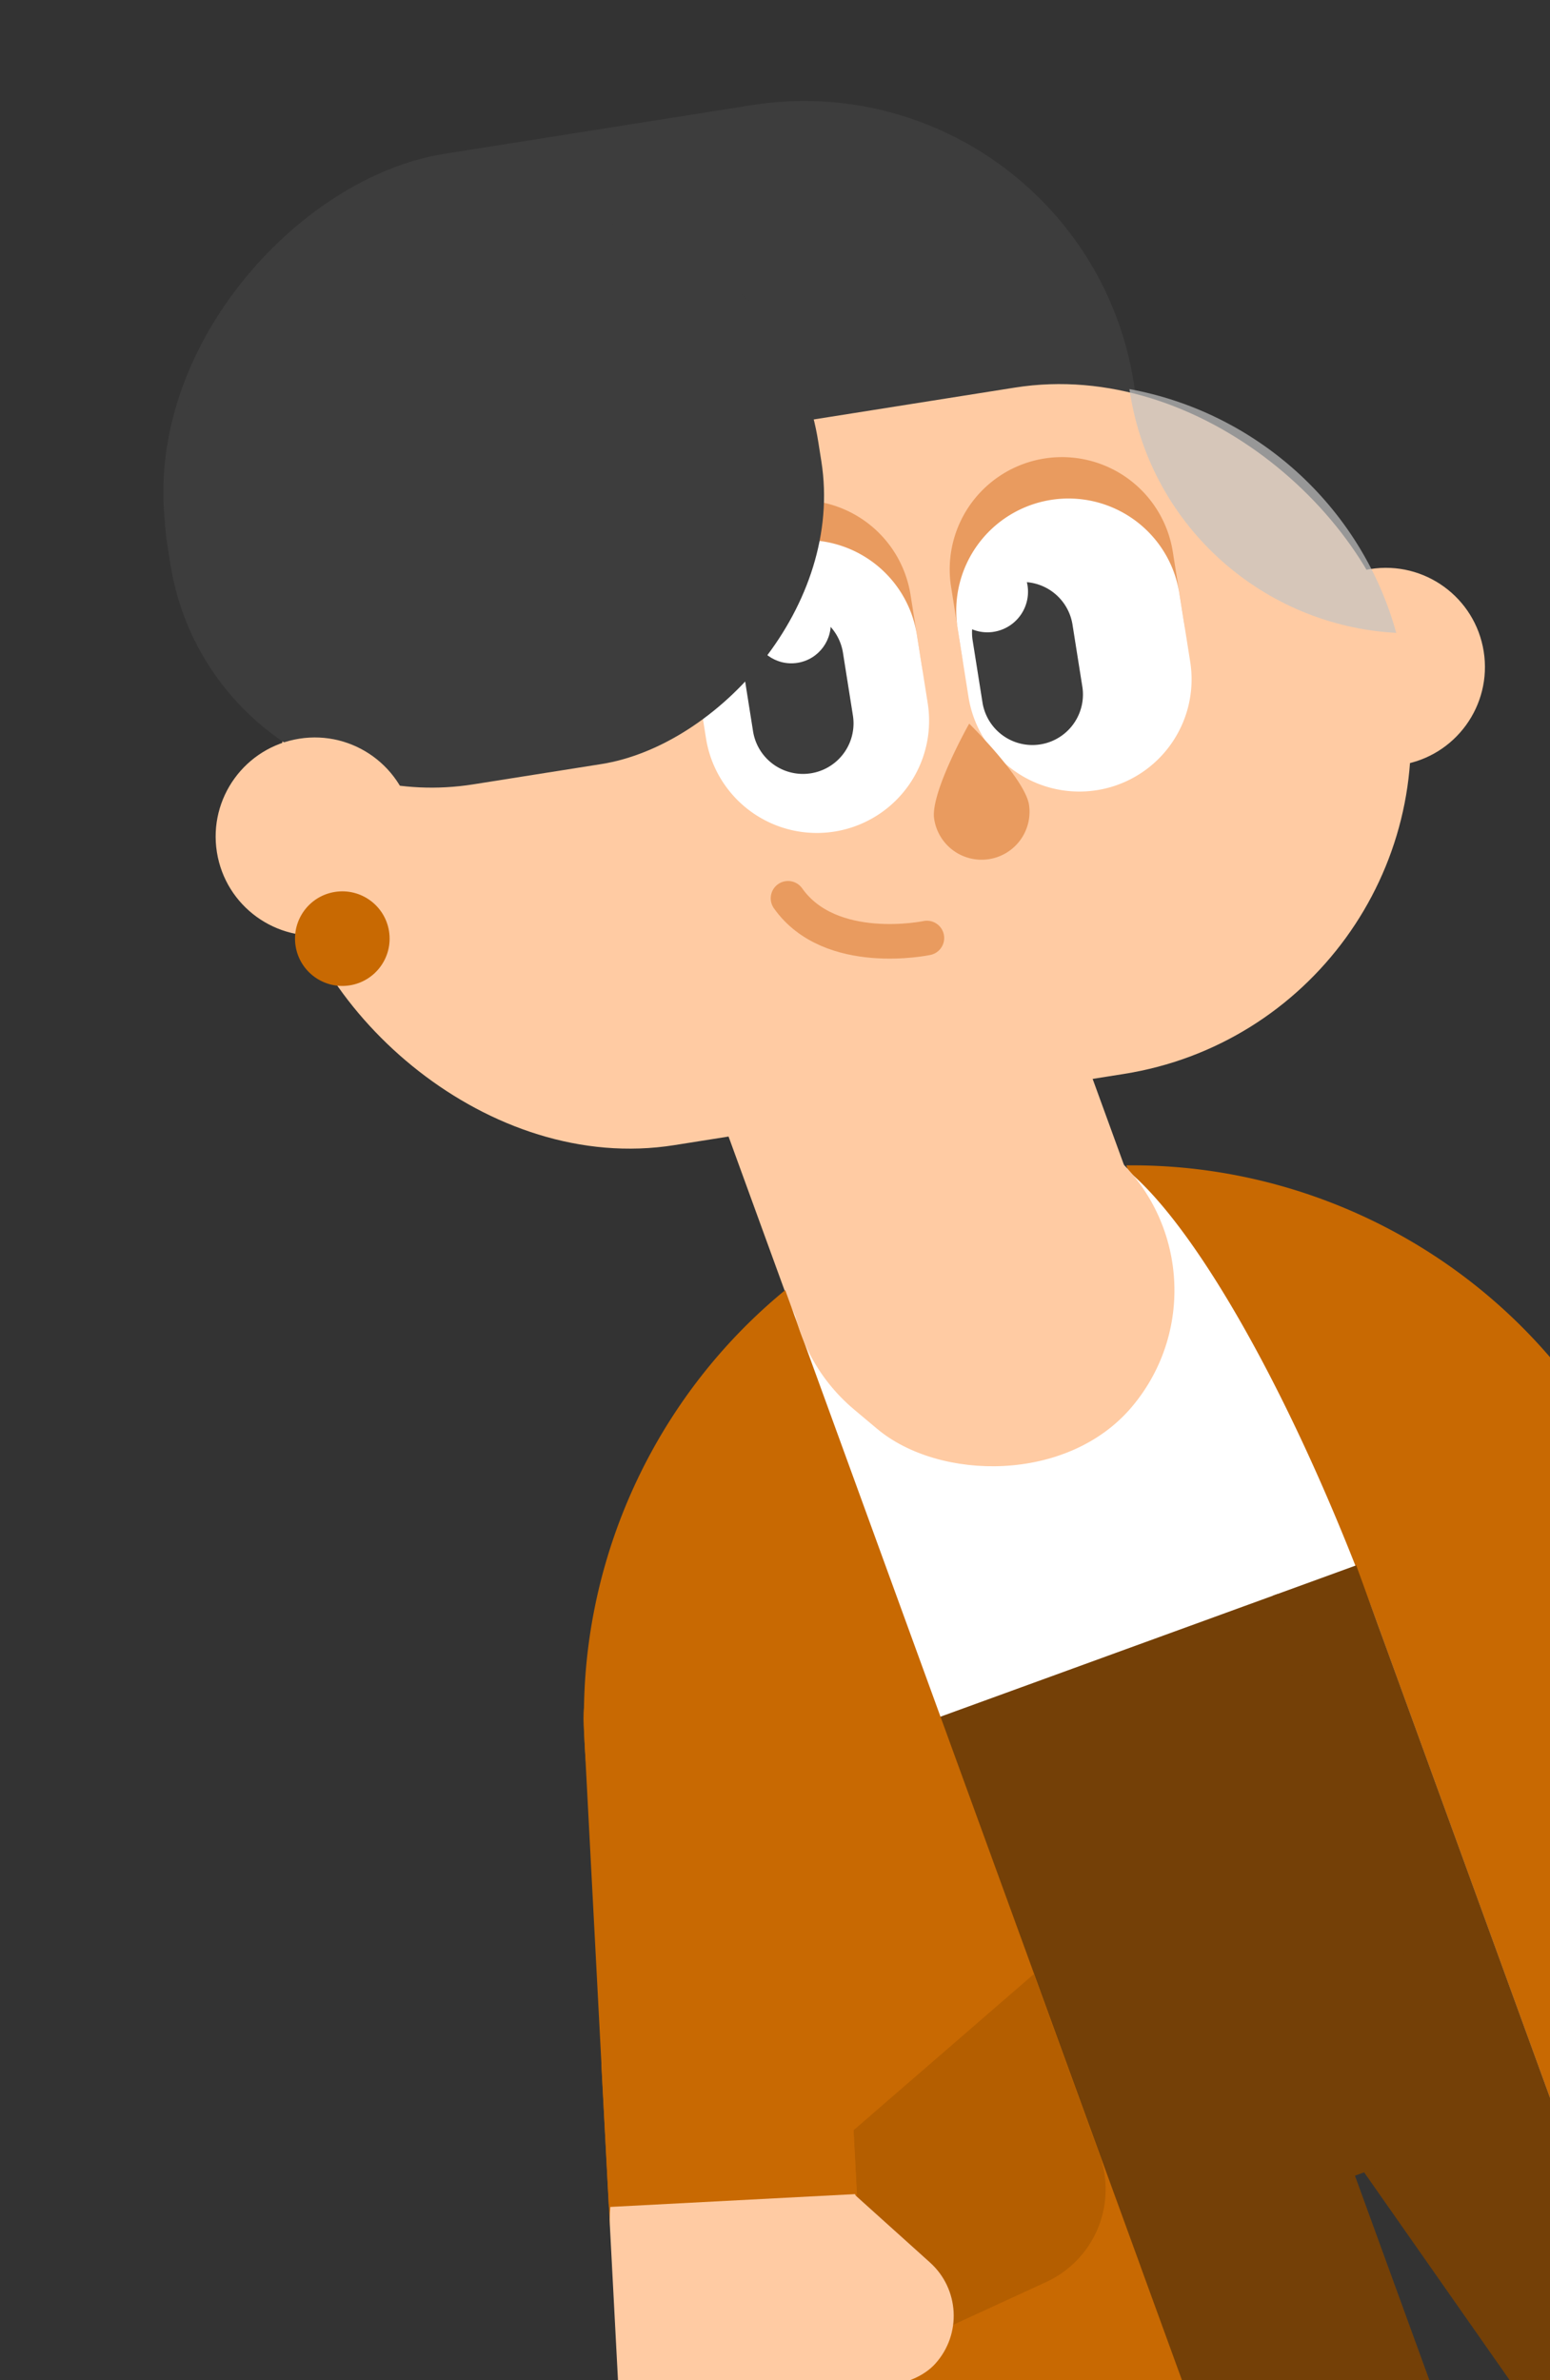 <svg width="112" height="172" fill="none" xmlns="http://www.w3.org/2000/svg"><rect width="100%" height="100%" fill="#333333" stroke="none"/><g clip-path="url(#clip0)"><path fill-rule="evenodd" clip-rule="evenodd" d="M87.152 140.676a3.773 3.773 0 01.926-5.254l17.848-12.497a3.771 3.771 0 015.253.927l31.103 44.419a3.772 3.772 0 01-.926 5.253l-17.848 12.497a3.773 3.773 0 01-5.254-.926l-31.102-44.419z" fill="#744007"/><circle cx="100.136" cy="48.196" transform="rotate(-9 100.136 48.196)" fill="#FFCBA3" r="7.162"/><rect x="78.148" y="3.824" width="48.257" height="70.742" rx="24.128" transform="rotate(81 78.148 3.824)" fill="#3D3D3D"/><rect x="16.563" y="37" width="82.084" height="50.22" rx="24.6" transform="rotate(-9 16.563 37)" fill="#FFCBA3"/><path opacity=".689" fill-rule="evenodd" clip-rule="evenodd" d="M100.89 45.734c-9.502-.5-17.69-7.571-19.238-17.346l-.043-.27c9.105 1.664 16.733 8.408 19.281 17.616z" fill="#C4C4C4"/><path fill-rule="evenodd" clip-rule="evenodd" d="M53.133 133.121l56.747-20.654 5.016 13.781-56.747 20.655-5.016-13.782z" fill="#D8D8D8"/><path fill-rule="evenodd" clip-rule="evenodd" d="M49.765 45.467a8.11 8.11 0 0116.02-2.537l.782 4.942a8.11 8.11 0 11-16.02 2.537l-.782-4.942z" fill="#E99B5F"/><path fill-rule="evenodd" clip-rule="evenodd" d="M50.226 48.37a8.11 8.11 0 0116.02-2.538l.782 4.942a8.11 8.11 0 11-16.02 2.538l-.782-4.943z" fill="#fff"/><path fill-rule="evenodd" clip-rule="evenodd" d="M53.696 48.315a3.652 3.652 0 117.215-1.143l.718 4.53a3.652 3.652 0 11-7.215 1.144l-.718-4.531z" fill="#3D3D3D"/><path fill-rule="evenodd" clip-rule="evenodd" d="M84.753 39.928a8.11 8.11 0 10-16.02 2.537l.783 4.942a8.11 8.11 0 0016.02-2.537l-.783-4.942z" fill="#E99B5F"/><path fill-rule="evenodd" clip-rule="evenodd" d="M85.21 42.826a8.11 8.11 0 00-16.02 2.538l.783 4.942a8.11 8.11 0 1016.02-2.537l-.783-4.943z" fill="#fff"/><circle r="2.847" transform="scale(-1 1) rotate(9 -315.034 -340.738)" fill="#fff"/><path fill-rule="evenodd" clip-rule="evenodd" d="M71.806 45.656A2.933 2.933 0 0074.2 42.07a3.654 3.654 0 013.297 3.069l.718 4.53A3.653 3.653 0 0171 50.813l-.718-4.53a3.67 3.67 0 01-.038-.806 2.92 2.92 0 001.564.18z" fill="#3D3D3D"/><path d="M71.41 62.093a3.463 3.463 0 002.948-3.911c-.266-1.894-4.326-5.89-4.326-5.89s-2.801 4.96-2.535 6.854a3.463 3.463 0 003.913 2.947z" fill="#E99B5F"/><circle cx="79.434" cy="117.854" r="33.473" transform="rotate(-20 79.434 117.854)" fill="#fff"/><path fill-rule="evenodd" clip-rule="evenodd" d="M119.252 149.453a33.332 33.332 0 00-.496-21.435 33.34 33.34 0 00-14.25-17.266l-48.842 17.777a33.334 33.334 0 00.183 22.386 33.324 33.324 0 0013.398 16.739l50.007-18.201z" fill="#744007"/><path fill-rule="evenodd" clip-rule="evenodd" d="M62.743 146.373a3.772 3.772 0 012.255-4.835l20.474-7.452a3.773 3.773 0 014.834 2.254l18.547 50.956a3.773 3.773 0 01-2.255 4.835l-20.474 7.452a3.772 3.772 0 01-4.834-2.255l-18.547-50.955z" fill="#744007"/><path fill-rule="evenodd" clip-rule="evenodd" d="M51.465 78.89l24.569-8.942 5.325 14.63c2.469 6.785-1.03 14.287-7.814 16.756-6.784 2.469-14.286-1.029-16.755-7.813l-5.325-14.63z" fill="#FFCBA3"/><rect x="56.133" y="13.027" width="39.684" height="47.621" rx="19.131" transform="rotate(81 56.133 13.027)" fill="#3D3D3D"/><rect x="125.324" y="145.671" width="54.523" height="17.944" rx="8.972" transform="rotate(-127 125.324 145.671)" fill="#C86902"/><path fill-rule="evenodd" clip-rule="evenodd" d="M44.603 137.583c-5.93-16.293-.547-33.945 12.135-44.354L82.41 163.76h-.003l7.78 21.374-22.52 8.196a2.607 2.607 0 01-3.341-1.558L44.62 137.637l.002-.001-.02-.053zm74.589-27.192c-5.93-16.293-21.4-26.356-37.805-26.177l25.671 70.53.008-.006 6.884 18.914a2.607 2.607 0 003.342 1.558l20.068-7.304a2.609 2.609 0 001.559-3.342l-19.704-54.135-.008.003-.015-.041z" fill="#C86902"/><mask id="a" mask-type="alpha" maskUnits="userSpaceOnUse" x="81" y="84" width="59" height="92"><path fill-rule="evenodd" clip-rule="evenodd" d="M119.192 110.391c-5.93-16.293-21.4-26.356-37.805-26.177l25.671 70.53.008-.006 6.884 18.914a2.607 2.607 0 003.342 1.558l20.068-7.304a2.609 2.609 0 001.559-3.342l-19.704-54.135-.008.003-.015-.041z" fill="#fff"/></mask><g mask="url(#a)"><path fill-rule="evenodd" clip-rule="evenodd" d="M112.09 129.103l25.199.396 1.913 5.257c1.476 4.054-.826 8.505-4.989 9.642l-8.501 2.325a7.38 7.38 0 01-8.881-4.595l-4.741-13.025z" fill="#B45E00"/></g><circle cx="22.745" cy="60.454" transform="rotate(-9 22.745 60.454)" fill="#FFCBA3" r="7.162"/><circle cx="24.735" cy="67.83" transform="rotate(-9 24.735 67.83)" fill="#C86902" r="3.418"/><path fill-rule="evenodd" clip-rule="evenodd" d="M99.57 117.447c-5.93-16.295-13.345-29.291-18.512-33.201l12.865 35.346v.001l20.595 56.585 3.224-1.173a2.609 2.609 0 001.559-3.342l-19.395-53.286c-.11-.309-.223-.62-.336-.93z" fill="#fff"/><path fill-rule="evenodd" clip-rule="evenodd" d="M92 115.301l5.999-2.184 22.779 62.585-5.999 2.183L92 115.301z" fill="#744007"/><path d="M66.975 67.784s-6.966 1.47-10.034-2.87" stroke="#E99B5F" stroke-width="2.5" stroke-linecap="round" stroke-linejoin="round"/><path fill-rule="evenodd" clip-rule="evenodd" d="M74.705 142.653l-19.049 16.502 1.913 5.256c1.476 4.055 6.1 5.984 10.02 4.18l8.007-3.684a7.38 7.38 0 003.85-9.228l-4.741-13.026z" fill="#B45E00"/><rect width="53.833" height="17.944" rx="8.972" transform="scale(-1 1) rotate(-87 57.58 117.17)" fill="#C86902"/><rect width="34.336" height="17.944" rx="8.972" transform="scale(-1 1) rotate(-87 65.946 125.984)" fill="#FFCBA3"/><rect width="18.98" height="10.352" rx="5.176" transform="scale(-1 1) rotate(-42 181.95 176.023)" fill="#FFCBA3"/><path fill="#C86902" d="M61.914 158.547l-.542-10.338-17.92.94.543 10.337z"/><rect x="51.715" y="93.465" width="26.149" height="28.307" rx="13.075" transform="rotate(-50 51.715 93.465)" fill="#FFCBA3"/></g><defs><clipPath id="clip0"><path fill="#fff" d="M0 0h112v172H0z"/></clipPath></defs></svg>